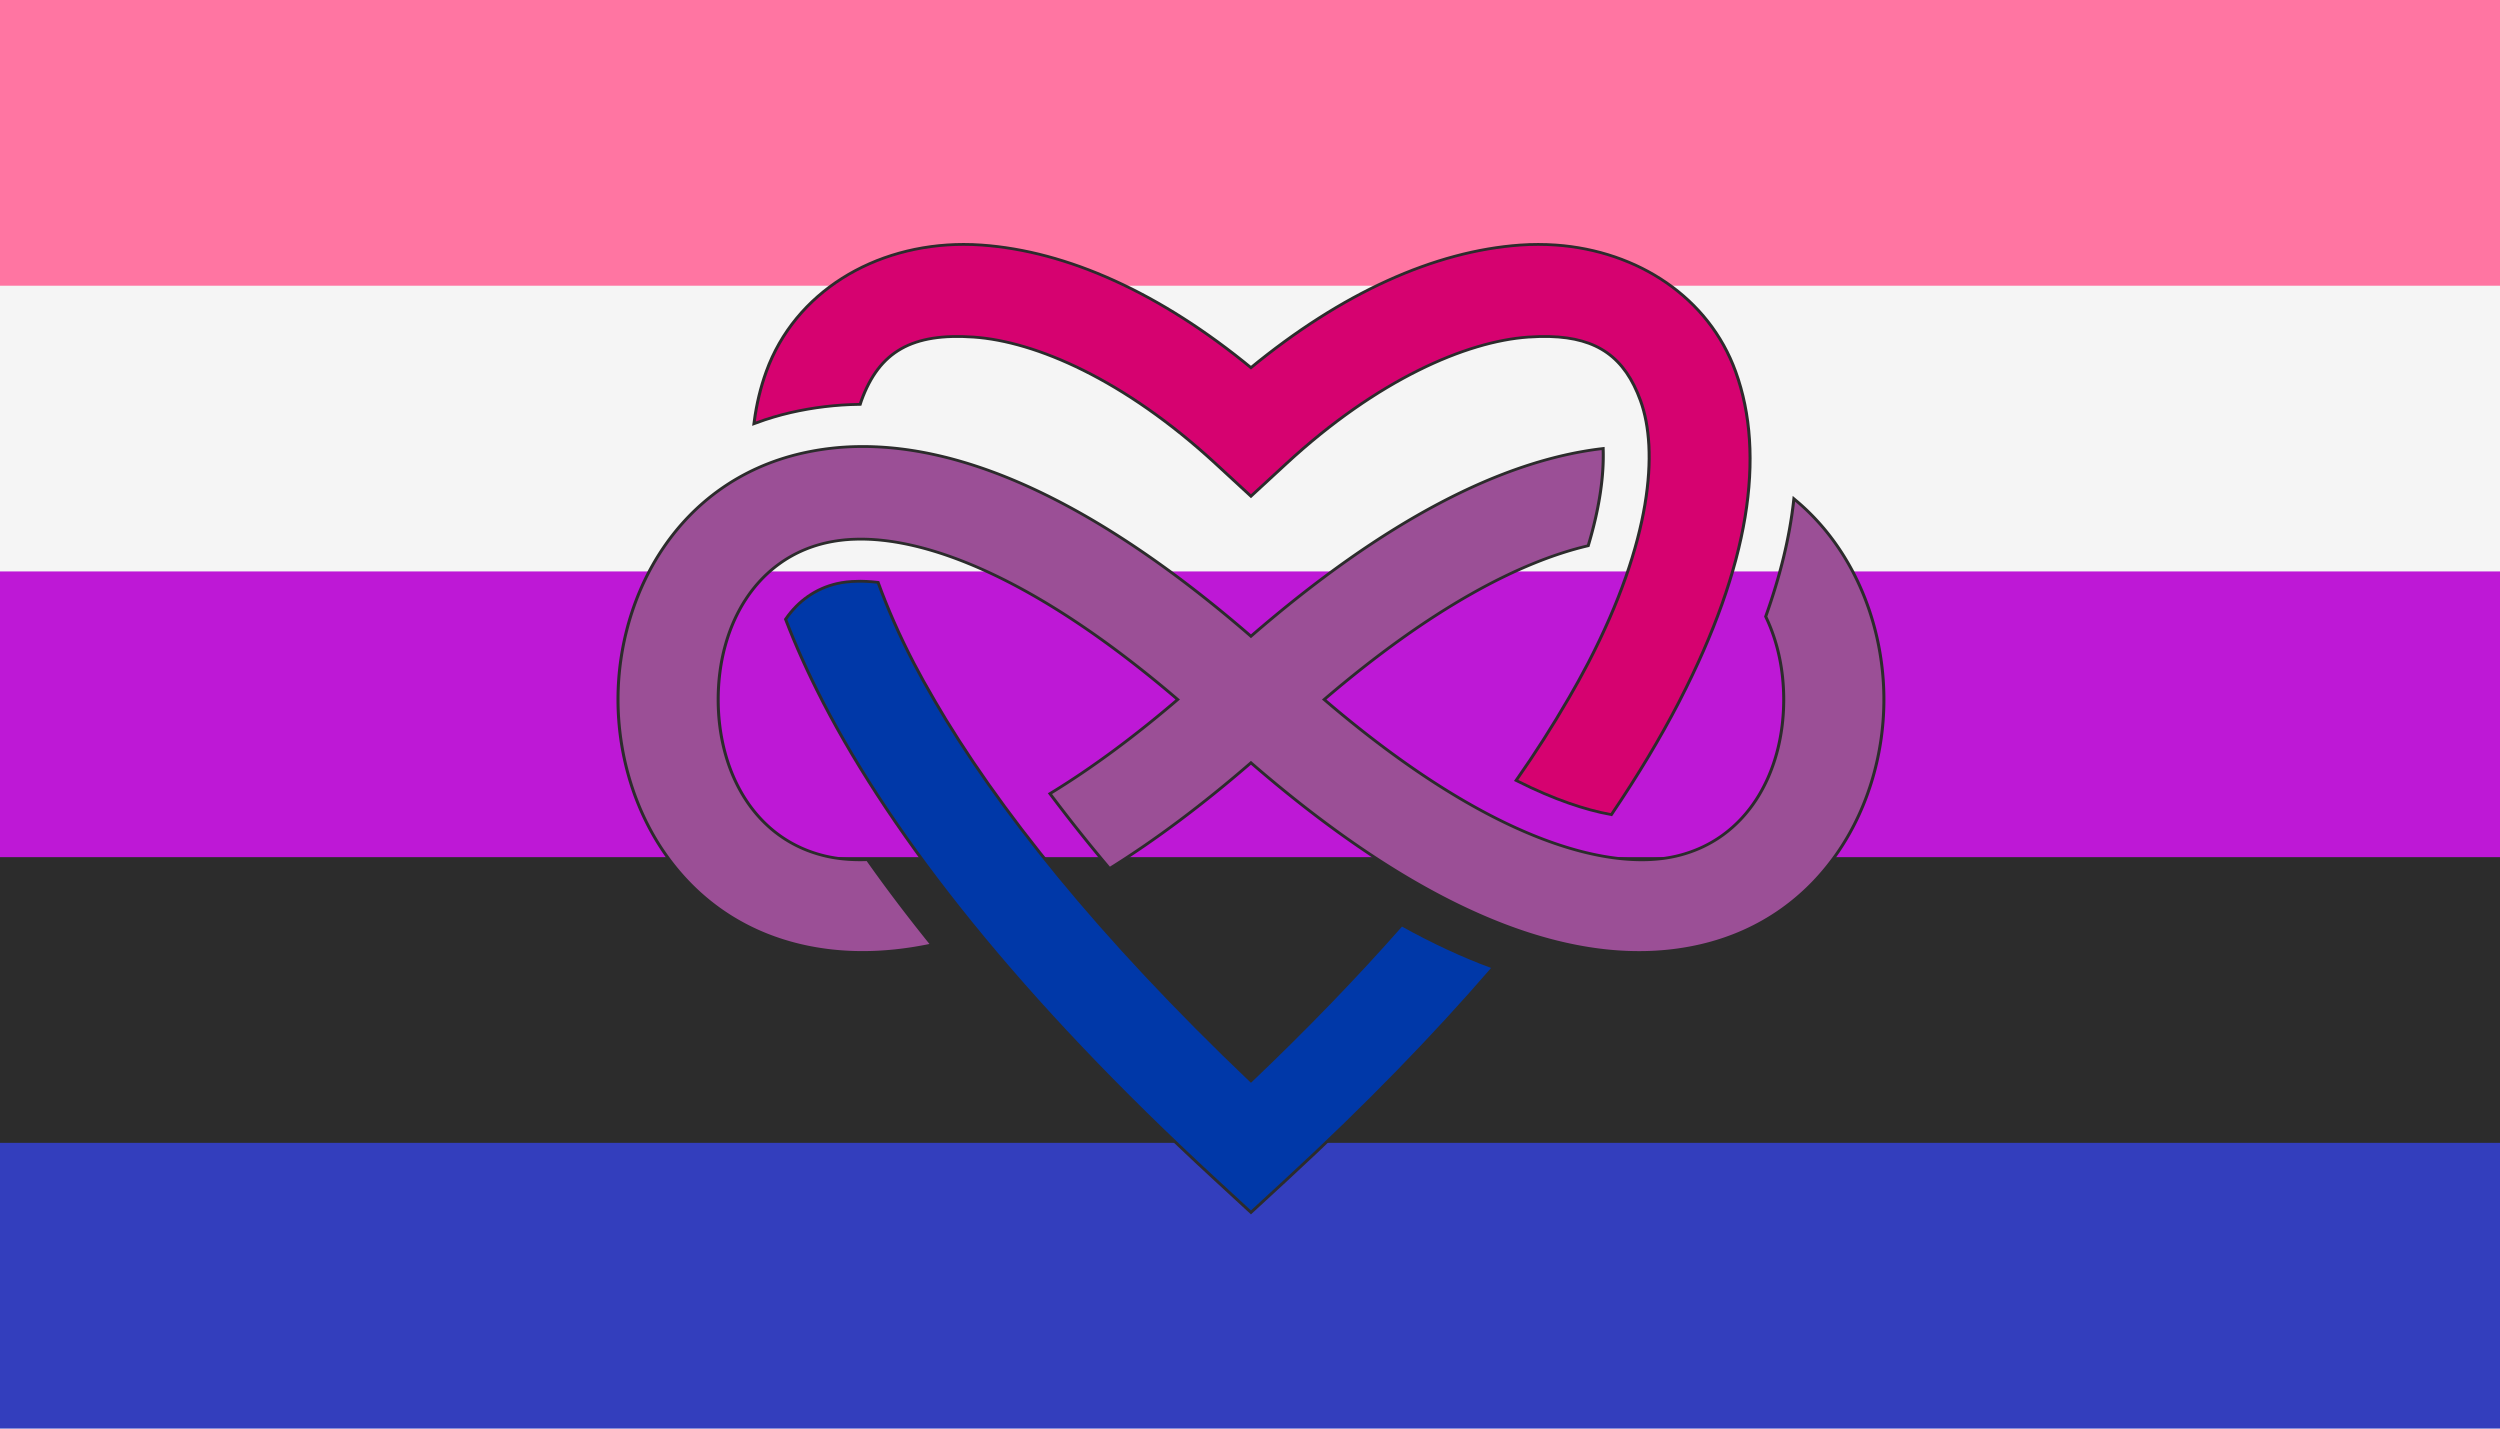 <svg xmlns="http://www.w3.org/2000/svg" xmlns:xlink="http://www.w3.org/1999/xlink" width="1050" height="600">
	<path fill="#333ebd" d="M0 0h1050v6000H0z"/>
	<path fill="#2c2c2c" d="M0 0h1050v480H0z"/>
	<path fill="#be18d6" d="M0 0h1050v360H0z"/>
	<path fill="#f5f5f5" d="M0 0h1050v240H0z"/>
	<path fill="#ff75a2" d="M0 0h1050v120H0z"/>

	<g transform="translate(199 -7) scale(2.55 2.35)">
		<path d="m 80.678,46.91 c 0.972,0 1.95,0.037 2.935,0.113 14.004,1.078 29.268,8.475 44.387,21.998 15.12,-13.523 30.383,-20.92 44.387,-21.998 1.94,-0.149 3.89,-0.149 5.83,0 13.385,1.045 24.987,9.29 29.373,22.446 4.98,14.94 2.192,34.612 -9.164,58.531 -0.072,0.152 -0.137,0.3 -0.21,0.451 -3.017,6.31 -6.67,12.934 -10.972,19.846 -4.083,-0.82 -9.168,-2.635 -15.21,-5.926 3.013,-4.673 5.834,-9.468 8.457,-14.371 h 0.006 c 1.142,-2.127 2.237,-4.278 3.285,-6.453 10.462,-21.875 11.615,-38.054 8.627,-47.018 -2.614,-7.843 -7.2,-11.41 -15.17,-11.65 -1.138,-0.034 -2.346,0 -3.627,0.098 -10.247,0.788 -24.9,7.622 -39.957,22.68 L 128,91.313 122.344,85.657 C 107.287,70.599 92.634,63.765 82.387,62.977 72.14,62.189 66.578,65.565 63.59,74.53 c -0.05,0.148 -0.088,0.316 -0.135,0.468 -3.823,0.06 -7.626,0.557 -11.336,1.479 -1.931,0.486 -3.827,1.099 -5.677,1.836 0.383,-3.11 1.04,-6.06 1.968,-8.844 4.7,-14.096 17.683,-22.555 32.268,-22.559 z" stroke-width="1" stroke="#2c2c2c"/>
		<path d="m 80.678,46.91 c 0.972,0 1.95,0.037 2.935,0.113 14.004,1.078 29.268,8.475 44.387,21.998 15.12,-13.523 30.383,-20.92 44.387,-21.998 1.94,-0.149 3.89,-0.149 5.83,0 13.385,1.045 24.987,9.29 29.373,22.446 4.98,14.94 2.192,34.612 -9.164,58.531 -0.072,0.152 -0.137,0.3 -0.21,0.451 -3.017,6.31 -6.67,12.934 -10.972,19.846 -4.083,-0.82 -9.168,-2.635 -15.21,-5.926 3.013,-4.673 5.834,-9.468 8.457,-14.371 h 0.006 c 1.142,-2.127 2.237,-4.278 3.285,-6.453 10.462,-21.875 11.615,-38.054 8.627,-47.018 -2.614,-7.843 -7.2,-11.41 -15.17,-11.65 -1.138,-0.034 -2.346,0 -3.627,0.098 -10.247,0.788 -24.9,7.622 -39.957,22.68 L 128,91.313 122.344,85.657 C 107.287,70.599 92.634,63.765 82.387,62.977 72.14,62.189 66.578,65.565 63.59,74.53 c -0.05,0.148 -0.088,0.316 -0.135,0.468 -3.823,0.06 -7.626,0.557 -11.336,1.479 -1.931,0.486 -3.827,1.099 -5.677,1.836 0.383,-3.11 1.04,-6.06 1.968,-8.844 4.7,-14.096 17.683,-22.555 32.268,-22.559 z" fill="#d60270" />

		<path style="line-height:normal;font-variant-ligatures:normal;font-variant-position:normal;font-variant-caps:normal;font-variant-numeric:normal;font-variant-alternates:normal;font-feature-settings:normal;text-indent:0;text-align:start;text-decoration-line:none;text-decoration-style:solid;text-decoration-color:#000;text-transform:none;text-orientation:mixed;shape-padding:0;isolation:auto;mix-blend-mode:normal" d="M63.404 83.037c17.549-.265 39.041 9.931 64.596 33.998 22.327-21.027 41.565-31.506 57.764-33.613.117 4.286-.507 9.96-2.418 16.885-11.019 2.831-25.63 10.917-43.65 27.693 27.774 25.856 47.417 30.975 58.365 28.238C209.8 153.303 216 141.333 216 128c0-5.334-1.01-10.435-2.951-14.842 2.356-7.177 3.899-14.018 4.574-20.52C227.277 101.45 232 115.05 232 128c0 18.667-9.8 38.695-30.06 43.76-19.072 4.768-43.653-4.274-73.94-32.797-8.157 7.682-15.897 13.94-23.23 18.906a291.595 291.595 0 0 1-9.524-12.98c6.398-4.243 13.419-9.777 21.059-16.889-24.053-22.392-42.033-29.303-53.5-28.9a23.427 23.427 0 0 0-4.866.66C46.2 102.695 40 114.667 40 128c0 13.333 6.2 25.304 17.94 28.238 1.973.494 4.235.728 6.77.635 3.135 4.82 6.586 9.762 10.335 14.816-7.614 1.705-14.609 1.665-20.984.07C33.8 166.695 24 146.667 24 128s9.8-38.696 30.06-43.762a40.953 40.953 0 0 1 9.344-1.2z" overflow="visible" stroke="#2c2c2c" stroke-width="1" />
		<path style="line-height:normal;font-variant-ligatures:normal;font-variant-position:normal;font-variant-caps:normal;font-variant-numeric:normal;font-variant-alternates:normal;font-feature-settings:normal;text-indent:0;text-align:start;text-decoration-line:none;text-decoration-style:solid;text-decoration-color:#000;text-transform:none;text-orientation:mixed;shape-padding:0;isolation:auto;mix-blend-mode:normal" d="M63.404 83.037c17.549-.265 39.041 9.931 64.596 33.998 22.327-21.027 41.565-31.506 57.764-33.613.117 4.286-.507 9.96-2.418 16.885-11.019 2.831-25.63 10.917-43.65 27.693 27.774 25.856 47.417 30.975 58.365 28.238C209.8 153.303 216 141.333 216 128c0-5.334-1.01-10.435-2.951-14.842 2.356-7.177 3.899-14.018 4.574-20.52C227.277 101.45 232 115.05 232 128c0 18.667-9.8 38.695-30.06 43.76-19.072 4.768-43.653-4.274-73.94-32.797-8.157 7.682-15.897 13.94-23.23 18.906a291.595 291.595 0 0 1-9.524-12.98c6.398-4.243 13.419-9.777 21.059-16.889-24.053-22.392-42.033-29.303-53.5-28.9a23.427 23.427 0 0 0-4.866.66C46.2 102.695 40 114.667 40 128c0 13.333 6.2 25.304 17.94 28.238 1.973.494 4.235.728 6.77.635 3.135 4.82 6.586 9.762 10.335 14.816-7.614 1.705-14.609 1.665-20.984.07C33.8 166.695 24 146.667 24 128s9.8-38.696 30.06-43.762a40.953 40.953 0 0 1 9.344-1.2z" overflow="visible" fill="#9b4f96" />

		<path d="m 63.232,107.115 c 0.957,-0.017 2.014,0.038 3.168,0.178 1.49,4.438 3.393,9.186 5.817,14.254 1.049,2.175 2.146,4.326 3.29,6.453 h -0.005 c 10.298,19.293 27.235,42.417 52.498,68.504 9.43,-9.737 17.676,-19.052 24.877,-27.92 5.022,3.024 9.911,5.485 14.672,7.394 -9.464,11.896 -20.675,24.46 -33.893,37.678 l -5.656,5.656 -5.656,-5.656 c -32.472,-32.471 -53.023,-61.08 -64.56,-85.205 -0.074,-0.152 -0.138,-0.3 -0.21,-0.451 -2.353,-4.958 -4.323,-9.726 -5.947,-14.314 2.011,-3.127 4.799,-5.3 8.254,-6.165 0.935,-0.233 2.052,-0.383 3.351,-0.406 z" stroke="#2c2c2c" stroke-width="1" />
		<path d="m 63.232,107.115 c 0.957,-0.017 2.014,0.038 3.168,0.178 1.49,4.438 3.393,9.186 5.817,14.254 1.049,2.175 2.146,4.326 3.29,6.453 h -0.005 c 10.298,19.293 27.235,42.417 52.498,68.504 9.43,-9.737 17.676,-19.052 24.877,-27.92 5.022,3.024 9.911,5.485 14.672,7.394 -9.464,11.896 -20.675,24.46 -33.893,37.678 l -5.656,5.656 -5.656,-5.656 c -32.472,-32.471 -53.023,-61.08 -64.56,-85.205 -0.074,-0.152 -0.138,-0.3 -0.21,-0.451 -2.353,-4.958 -4.323,-9.726 -5.947,-14.314 2.011,-3.127 4.799,-5.3 8.254,-6.165 0.935,-0.233 2.052,-0.383 3.351,-0.406 z" fill="#0038a8" />
	</g>
</svg>
